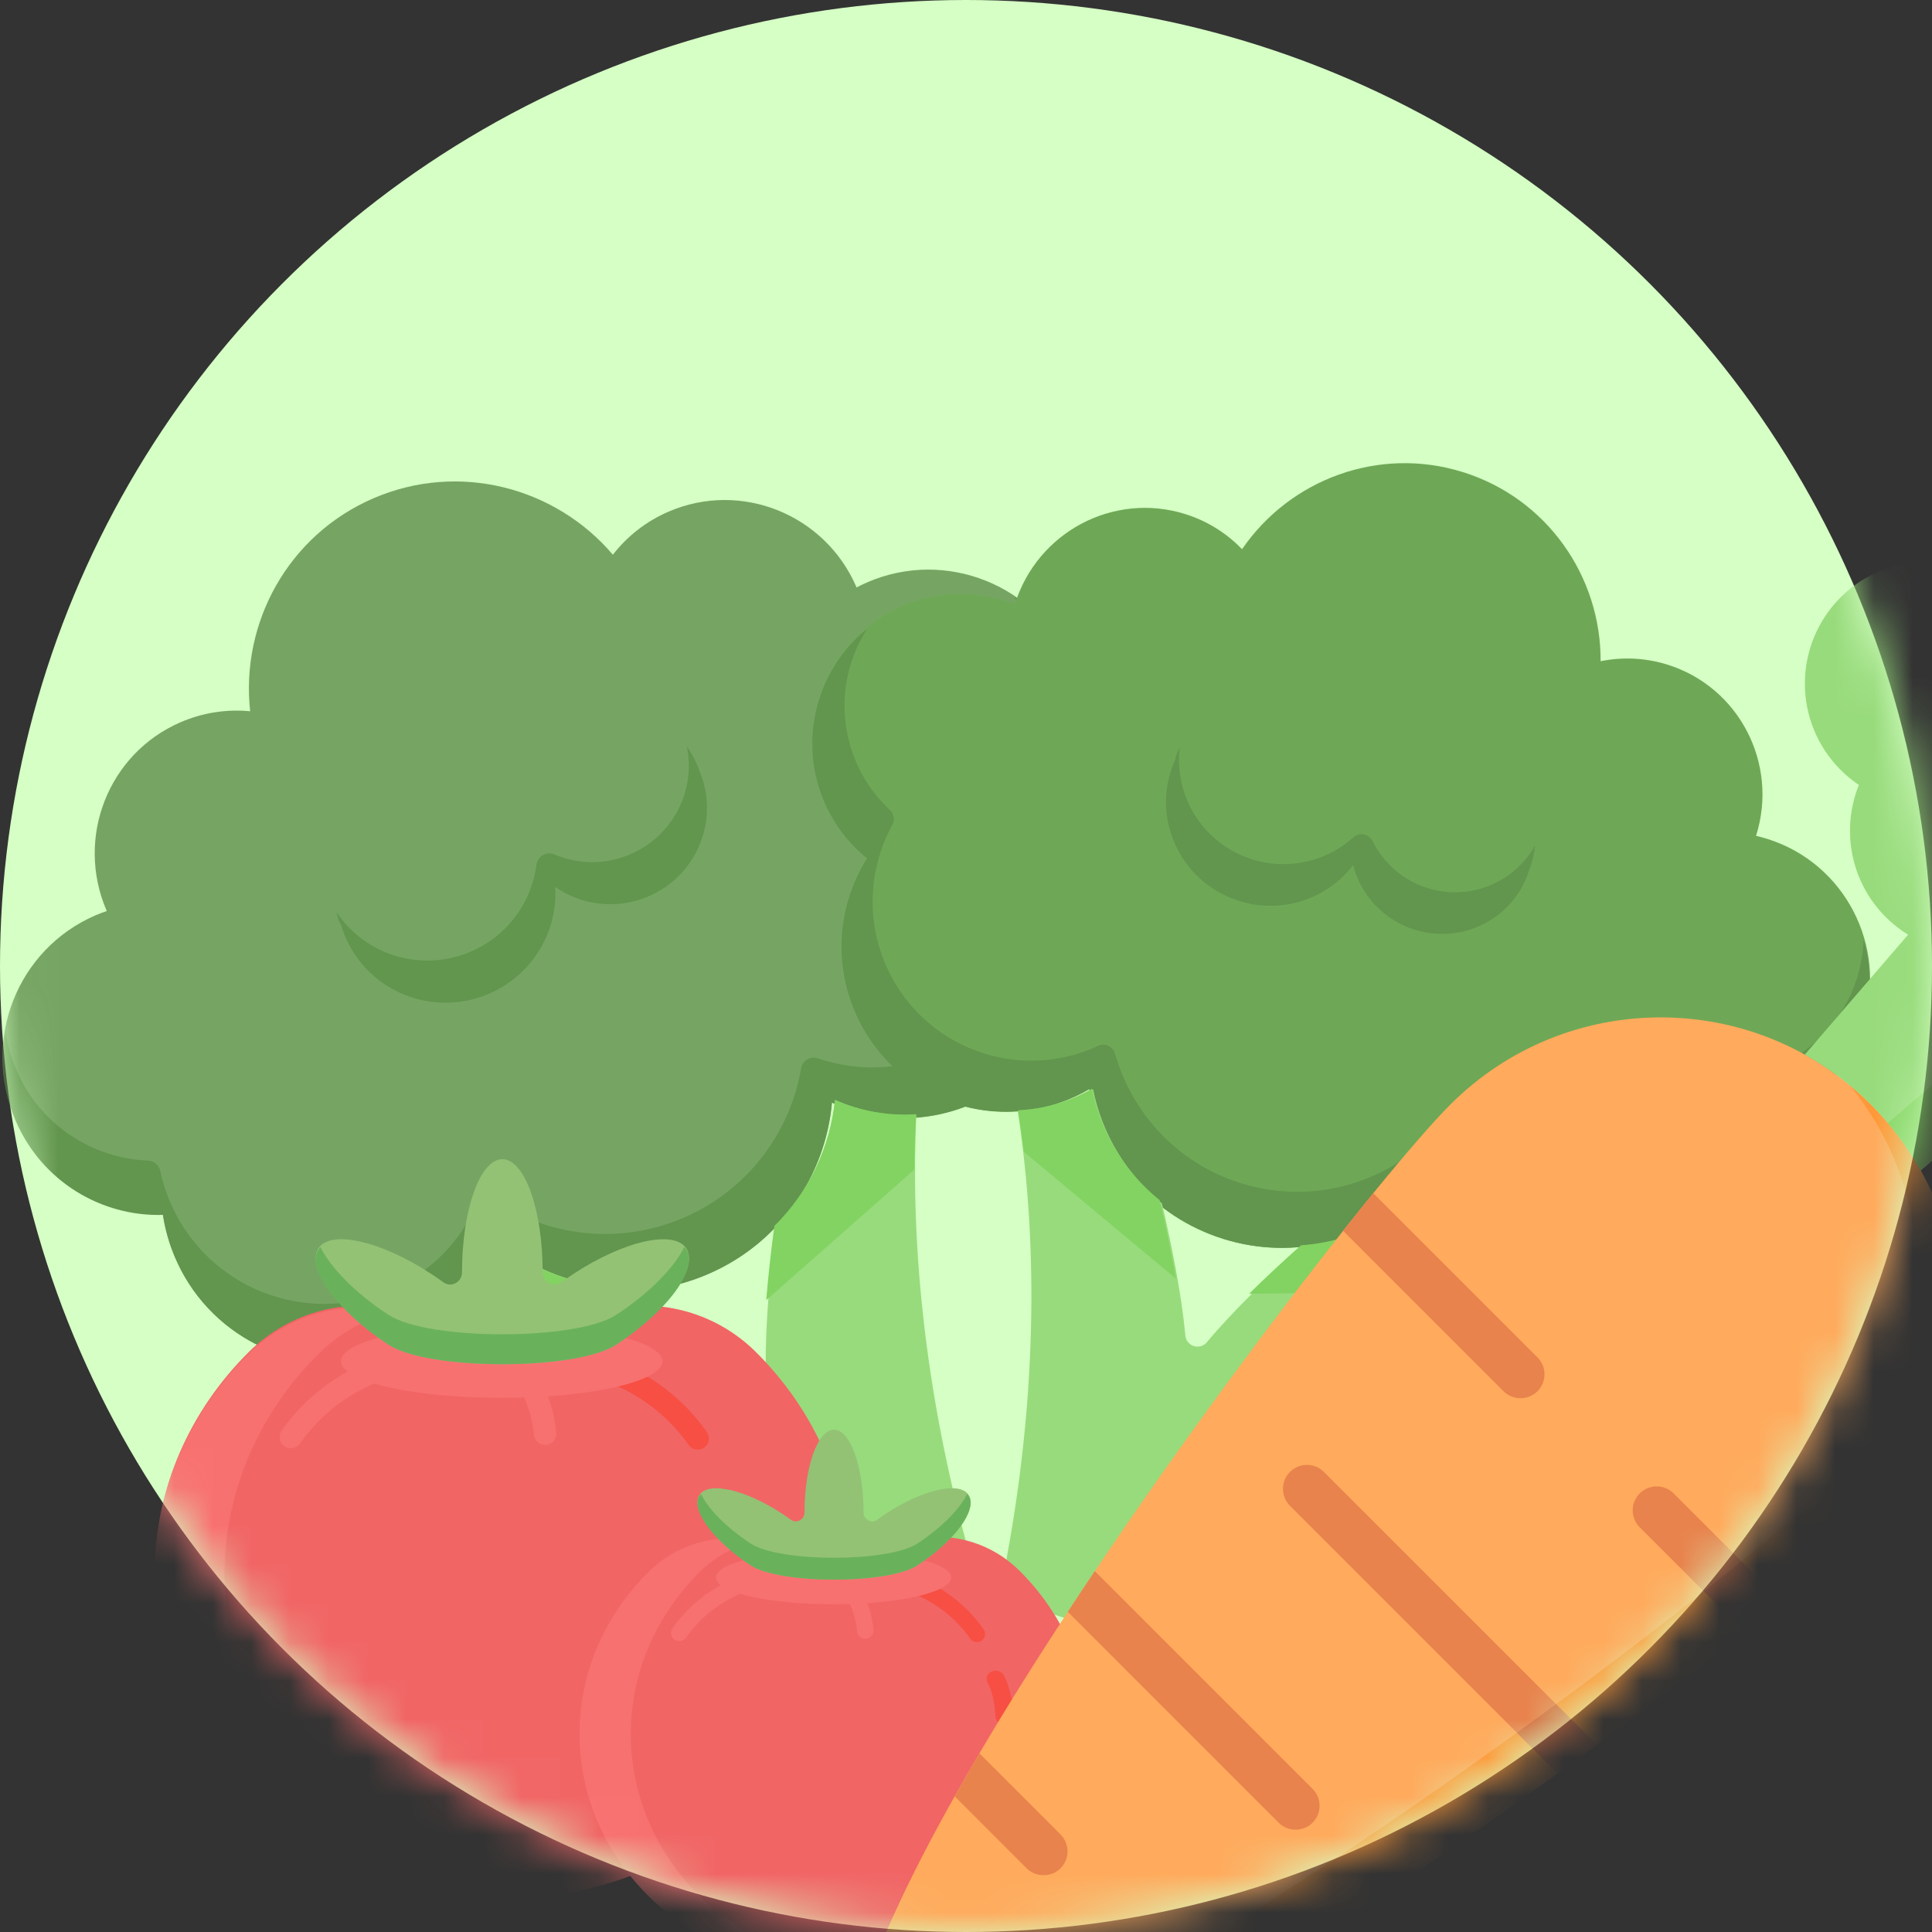 <svg width="50" height="50" viewBox="0 0 50 50" fill="none" xmlns="http://www.w3.org/2000/svg">
<rect x="0" y="0" width="50" height="50" fill="#333333" stroke="none"/>
<circle cx="25" cy="25" r="25" transform="rotate(-180 25 25)" fill="#D5FFC4"/>
<mask id="mask0" mask-type="alpha" maskUnits="userSpaceOnUse" x="0" y="0" width="50" height="50">
<circle cx="25" cy="25" r="25" transform="rotate(-180 25 25)" fill="#EBFFD7"/>
</mask>
<g mask="url(#mask0)">
<path d="M27.72 17.182C26.838 15.139 24.479 14.192 22.45 15.068C22.353 15.109 22.26 15.155 22.168 15.203C22.167 15.199 22.165 15.195 22.163 15.191C21.35 13.307 19.174 12.434 17.303 13.241C16.716 13.494 16.229 13.883 15.861 14.356C14.371 12.604 11.871 11.944 9.664 12.896C7.456 13.849 6.222 16.121 6.474 18.407C5.878 18.35 5.261 18.438 4.674 18.691C2.803 19.498 1.945 21.68 2.758 23.565C2.76 23.569 2.762 23.573 2.764 23.577C2.666 23.61 2.569 23.647 2.472 23.688C0.443 24.564 -0.487 26.93 0.395 28.974C1.07 30.539 2.613 31.459 4.209 31.412C4.266 31.793 4.372 32.174 4.532 32.544C5.52 34.835 8.165 35.896 10.439 34.914C11.644 34.395 12.502 33.406 12.897 32.252C14.394 33.431 16.465 33.776 18.327 32.972C20.19 32.168 21.359 30.425 21.528 28.527C22.639 29.032 23.948 29.085 25.152 28.566C27.426 27.584 28.468 24.932 27.48 22.642C27.32 22.271 27.116 21.933 26.878 21.63C28.007 20.501 28.396 18.747 27.72 17.182Z" fill="#76A563"/>
<path d="M27.739 17.227C27.412 16.469 26.879 15.864 26.235 15.447C26.447 15.712 26.629 16.008 26.77 16.335C27.381 17.752 27.08 19.331 26.129 20.417C26.029 20.532 26.025 20.7 26.112 20.826C26.273 21.058 26.413 21.309 26.53 21.578C27.478 23.776 26.47 26.325 24.278 27.27C23.251 27.714 22.146 27.726 21.165 27.389C20.972 27.323 20.768 27.448 20.733 27.649C20.447 29.31 19.357 30.796 17.697 31.513C16.037 32.229 14.207 32.003 12.802 31.072C12.632 30.959 12.401 31.021 12.317 31.207C11.889 32.153 11.122 32.947 10.095 33.391C7.903 34.337 5.357 33.322 4.409 31.124C4.292 30.855 4.206 30.58 4.147 30.304C4.116 30.155 3.991 30.042 3.839 30.036C2.396 29.983 1.04 29.118 0.429 27.701C0.288 27.375 0.197 27.04 0.149 26.704C0.011 27.458 0.086 28.261 0.413 29.018C1.086 30.576 2.625 31.491 4.221 31.441C4.291 31.918 4.439 32.392 4.674 32.849C5.696 34.835 8.055 35.777 10.155 35.032C11.509 34.552 12.474 33.503 12.901 32.263C14.395 33.435 16.464 33.776 18.326 32.972C20.189 32.168 21.361 30.43 21.532 28.538C22.728 29.079 24.152 29.096 25.43 28.441C27.413 27.424 28.347 25.061 27.603 22.954C27.432 22.47 27.188 22.037 26.889 21.659C28.02 20.532 28.411 18.785 27.739 17.227Z" fill="#62954E"/>
<path d="M21.615 28.466C21.501 29.699 20.958 30.868 20.075 31.754C19.93 32.927 19.803 34.289 19.818 35.4C19.821 35.693 19.467 35.846 19.256 35.642C18.458 34.87 17.38 34.028 16.427 33.328C15.176 33.363 13.954 32.956 12.978 32.193C12.744 32.868 12.348 33.485 11.818 33.986C13.969 35.828 16.849 38.835 19.49 43.358C19.82 43.924 20.522 44.152 21.124 43.892L24.538 42.419C25.141 42.159 25.456 41.491 25.271 40.863C23.792 35.839 23.58 31.681 23.715 28.852C22.987 28.895 22.267 28.758 21.615 28.466Z" fill="#98DB7C"/>
<path d="M21.607 28.469C21.483 29.688 20.931 30.846 20.041 31.727C19.959 32.337 19.883 32.997 19.83 33.646L23.662 30.269C23.666 29.759 23.683 29.28 23.708 28.835C22.978 28.882 22.258 28.753 21.607 28.469Z" fill="#82D361"/>
<path d="M16.325 33.303C15.099 33.341 13.902 32.947 12.947 32.206C12.716 32.865 12.327 33.468 11.806 33.958C12.08 34.19 12.366 34.443 12.661 34.715L18.052 34.634C17.489 34.17 16.885 33.712 16.325 33.303Z" fill="#82D361"/>
<path d="M17.775 19.318C18.012 20.447 17.425 21.627 16.317 22.106C15.663 22.388 14.956 22.37 14.35 22.114C14.143 22.026 13.911 22.157 13.883 22.379C13.761 23.338 13.146 24.212 12.188 24.625C10.909 25.177 9.451 24.72 8.712 23.608C8.746 23.831 8.826 23.93 8.826 23.93C8.858 24.041 8.896 24.15 8.943 24.258C9.558 25.683 11.222 26.336 12.659 25.716C13.785 25.23 14.438 24.106 14.371 22.956C15.054 23.431 15.963 23.552 16.787 23.196C18.051 22.651 18.637 21.192 18.096 19.939C18.096 19.939 18.004 19.637 17.775 19.318Z" fill="#62954E"/>
<path d="M48.222 26.5C48.853 24.48 47.739 22.335 45.733 21.709C45.637 21.679 45.542 21.654 45.446 21.632C45.447 21.628 45.449 21.624 45.45 21.62C46.032 19.757 45.004 17.779 43.154 17.201C42.574 17.02 41.981 16.999 41.424 17.112C41.435 14.925 40.042 12.899 37.859 12.218C35.677 11.536 33.379 12.41 32.144 14.214C31.75 13.803 31.25 13.484 30.67 13.303C28.82 12.725 26.849 13.767 26.267 15.63C26.266 15.634 26.265 15.638 26.264 15.642C26.173 15.606 26.08 15.571 25.985 15.542C23.979 14.915 21.841 16.045 21.21 18.065C20.727 19.612 21.269 21.232 22.449 22.187C22.254 22.497 22.095 22.837 21.98 23.204C21.273 25.468 22.523 27.872 24.771 28.575C25.961 28.946 27.193 28.766 28.193 28.178C28.542 29.956 29.821 31.488 31.662 32.063C33.504 32.638 35.428 32.106 36.726 30.842C37.214 31.895 38.124 32.744 39.315 33.116C41.562 33.818 43.958 32.552 44.665 30.288C44.78 29.921 44.842 29.551 44.858 29.185C46.372 29.071 47.739 28.047 48.222 26.5Z" fill="#6EA856"/>
<path d="M48.209 26.544C48.443 25.795 48.434 25.029 48.228 24.329C48.217 24.651 48.164 24.977 48.063 25.3C47.625 26.701 46.43 27.653 45.071 27.847C44.927 27.867 44.82 27.987 44.805 28.131C44.777 28.398 44.723 28.666 44.64 28.932C43.961 31.105 41.654 32.318 39.487 31.641C38.472 31.324 37.668 30.648 37.17 29.797C37.072 29.629 36.847 29.593 36.697 29.717C35.462 30.737 33.754 31.133 32.113 30.62C30.472 30.108 29.293 28.811 28.857 27.268C28.804 27.082 28.599 26.984 28.423 27.066C27.528 27.482 26.483 27.58 25.468 27.263C23.301 26.586 22.094 24.276 22.772 22.104C22.855 21.837 22.963 21.586 23.092 21.351C23.162 21.223 23.142 21.064 23.036 20.966C22.028 20.033 21.587 18.57 22.024 17.169C22.125 16.846 22.267 16.548 22.441 16.276C21.874 16.735 21.431 17.36 21.197 18.109C20.716 19.649 21.259 21.263 22.44 22.216C22.196 22.603 22.008 23.037 21.895 23.512C21.4 25.578 22.518 27.719 24.494 28.484C25.768 28.977 27.113 28.819 28.19 28.189C28.54 29.96 29.821 31.488 31.662 32.063C33.504 32.638 35.426 32.111 36.722 30.854C37.249 31.984 38.265 32.88 39.593 33.199C41.653 33.695 43.791 32.57 44.56 30.59C44.737 30.135 44.83 29.671 44.849 29.213C46.363 29.102 47.728 28.084 48.209 26.544Z" fill="#62954E"/>
<path d="M36.826 30.852C35.979 31.671 34.864 32.177 33.678 32.269C32.846 33.025 31.91 33.928 31.232 34.738C31.053 34.952 30.702 34.843 30.677 34.564C30.58 33.513 30.325 32.237 30.071 31.142C29.148 30.392 28.519 29.341 28.288 28.186C27.701 28.528 27.033 28.728 26.34 28.76C26.749 31.421 26.962 35.375 26.062 40.273C25.95 40.885 26.315 41.485 26.91 41.671L30.285 42.725C30.88 42.911 31.522 42.625 31.778 42.058C33.825 37.518 36.25 34.388 38.101 32.433C37.55 32.012 37.114 31.467 36.826 30.852Z" fill="#98DB7C"/>
<path d="M36.818 30.85C35.974 31.652 34.858 32.145 33.669 32.228C33.233 32.617 32.769 33.046 32.328 33.481L37.185 33.422C37.504 33.056 37.812 32.721 38.106 32.416C37.551 31.998 37.111 31.458 36.818 30.85Z" fill="#82D361"/>
<path d="M30.013 31.061C29.106 30.328 28.487 29.302 28.258 28.177C27.683 28.508 27.028 28.702 26.349 28.732C26.402 29.07 26.452 29.429 26.496 29.808L30.433 33.091C30.315 32.408 30.164 31.703 30.013 31.061Z" fill="#82D361"/>
<path d="M39.727 21.877C39.199 22.837 38.044 23.325 36.948 22.983C36.302 22.781 35.803 22.33 35.525 21.77C35.43 21.578 35.182 21.529 35.024 21.671C34.341 22.287 33.356 22.536 32.41 22.24C31.145 21.846 30.377 20.612 30.534 19.352C30.42 19.533 30.416 19.655 30.416 19.655C30.371 19.755 30.331 19.857 30.297 19.964C29.857 21.373 30.652 22.875 32.073 23.318C33.186 23.666 34.353 23.26 35.018 22.39C35.216 23.155 35.797 23.806 36.612 24.061C37.861 24.451 39.188 23.762 39.574 22.523C39.575 22.523 39.695 22.249 39.727 21.877Z" fill="#62954E"/>
<path d="M22 40.739C22 45.377 17.971 49.137 13 49.137C8.03 49.137 4 45.377 4 40.739C4 38.511 4.93 36.485 6.447 34.982C7.384 34.054 8.71 33.629 10.011 33.845C10.917 33.995 11.931 34.079 13 34.079C14.07 34.079 15.084 33.995 15.99 33.845C17.29 33.629 18.617 34.054 19.554 34.982C21.071 36.485 22 38.511 22 40.739Z" fill="#F16565"/>
<path d="M13.889 49.095C13.591 49.123 13.289 49.137 12.984 49.137C8.023 49.137 4 45.389 4 40.766C4 38.545 4.928 36.527 6.443 35.029C7.377 34.103 8.702 33.68 10 33.895C10.086 33.909 10.174 33.923 10.263 33.936C9.512 34.1 8.813 34.474 8.252 35.029C6.738 36.527 5.81 38.545 5.81 40.766C5.81 45.105 9.352 48.672 13.889 49.095Z" fill="#F87171"/>
<path d="M7.526 37.48C7.469 37.48 7.41 37.463 7.36 37.428C7.23 37.336 7.199 37.156 7.29 37.025C8.34 35.538 9.824 35.064 10.616 34.913C10.772 34.884 10.924 34.987 10.953 35.144C10.983 35.3 10.88 35.451 10.723 35.481C10.018 35.615 8.695 36.037 7.762 37.358C7.706 37.438 7.617 37.48 7.526 37.48Z" fill="#F87171"/>
<path d="M18.057 37.516C17.966 37.516 17.877 37.474 17.821 37.394C16.479 35.492 14.331 35.45 14.31 35.45C14.15 35.449 14.022 35.318 14.024 35.159C14.025 35 14.154 34.873 14.312 34.873H14.315C14.415 34.874 16.782 34.92 18.293 37.061C18.385 37.191 18.354 37.371 18.223 37.464C18.173 37.499 18.115 37.516 18.057 37.516Z" fill="#F74F43"/>
<path d="M14.107 37.393C13.96 37.393 13.834 37.281 13.819 37.132C13.759 36.509 13.547 36.081 13.379 35.832C13.211 35.581 13.058 35.462 13.056 35.461C12.928 35.367 12.9 35.186 12.995 35.058C13.09 34.929 13.271 34.902 13.399 34.996C13.434 35.022 14.255 35.643 14.394 37.076C14.41 37.235 14.293 37.376 14.135 37.392C14.125 37.392 14.116 37.393 14.107 37.393Z" fill="#F87171"/>
<path d="M17.142 35.229C17.142 34.706 15.281 34.282 12.984 34.282C10.687 34.282 8.825 34.706 8.825 35.229C8.825 35.752 10.687 36.176 12.984 36.176C15.281 36.176 17.142 35.752 17.142 35.229Z" fill="#F87171"/>
<path d="M10.053 34.796C11.082 35.475 14.92 35.475 15.948 34.796C17.263 33.928 18.077 32.817 17.766 32.316C17.456 31.814 16.138 32.111 14.823 32.98C14.722 33.047 14.624 33.115 14.529 33.184C14.325 33.334 14.044 33.184 14.044 32.925C14.044 32.923 14.044 32.921 14.044 32.918C14.044 31.307 13.577 30 13.001 30C12.424 30 11.957 31.307 11.957 32.918V32.925C11.957 33.184 11.677 33.334 11.473 33.184C11.378 33.115 11.28 33.047 11.178 32.98C9.863 32.111 8.546 31.814 8.235 32.316C7.925 32.817 8.739 33.928 10.053 34.796Z" fill="#93C275"/>
<path d="M15.948 34.801C14.92 35.474 11.082 35.474 10.054 34.801C8.739 33.941 7.925 32.842 8.235 32.346C8.252 32.319 8.271 32.295 8.293 32.274C8.552 32.804 9.196 33.467 10.054 34.028C11.082 34.7 14.92 34.7 15.948 34.028C16.806 33.467 17.45 32.804 17.709 32.274C17.73 32.295 17.75 32.319 17.766 32.346C18.077 32.842 17.263 33.941 15.948 34.801Z" fill="#6AB15C"/>
<path d="M19.029 40.421C18.858 40.421 18.717 40.299 18.711 40.145C18.68 39.378 18.439 38.951 18.437 38.947C18.355 38.807 18.413 38.634 18.569 38.56C18.724 38.485 18.916 38.538 18.999 38.678C19.012 38.7 19.31 39.214 19.347 40.124C19.353 40.282 19.216 40.415 19.04 40.421C19.037 40.421 19.032 40.421 19.029 40.421Z" fill="#F74F43"/>
<path d="M28.169 44.856C28.169 48.249 25.221 51 21.584 51C17.948 51 15 48.249 15 44.856C15 43.226 15.68 41.744 16.79 40.645C17.476 39.965 18.446 39.655 19.397 39.812C20.06 39.922 20.802 39.984 21.584 39.984C22.367 39.984 23.109 39.922 23.772 39.812C24.723 39.655 25.693 39.965 26.379 40.645C27.489 41.744 28.169 43.226 28.169 44.856Z" fill="#F16565"/>
<path d="M22.234 50.969C22.017 50.99 21.796 51 21.572 51C17.943 51 15 48.258 15 44.876C15 43.252 15.679 41.775 16.787 40.679C17.471 40.002 18.44 39.693 19.389 39.849C19.453 39.86 19.517 39.87 19.582 39.88C19.033 40 18.521 40.273 18.111 40.679C17.003 41.775 16.324 43.252 16.324 44.876C16.324 48.05 18.916 50.66 22.234 50.969Z" fill="#F87171"/>
<path d="M17.58 42.472C17.538 42.472 17.495 42.46 17.458 42.434C17.363 42.367 17.34 42.235 17.407 42.139C18.175 41.051 19.261 40.704 19.84 40.594C19.955 40.573 20.065 40.648 20.087 40.763C20.109 40.877 20.033 40.988 19.919 41.01C19.402 41.108 18.434 41.416 17.753 42.383C17.711 42.441 17.646 42.472 17.58 42.472Z" fill="#F87171"/>
<path d="M25.284 42.499C25.218 42.499 25.152 42.468 25.111 42.409C24.129 41.018 22.558 40.987 22.542 40.987C22.426 40.986 22.332 40.891 22.333 40.774C22.334 40.658 22.429 40.565 22.544 40.565H22.546C22.62 40.565 24.351 40.599 25.456 42.166C25.524 42.261 25.501 42.393 25.405 42.46C25.369 42.486 25.326 42.499 25.284 42.499Z" fill="#F74F43"/>
<path d="M22.394 42.408C22.286 42.408 22.194 42.327 22.184 42.218C22.139 41.762 21.984 41.449 21.862 41.266C21.739 41.083 21.626 40.996 21.625 40.995C21.532 40.926 21.511 40.794 21.581 40.7C21.65 40.606 21.782 40.586 21.876 40.655C21.902 40.674 22.502 41.128 22.604 42.177C22.615 42.293 22.53 42.396 22.414 42.407C22.407 42.408 22.401 42.408 22.394 42.408Z" fill="#F87171"/>
<path d="M24.615 40.825C24.615 40.443 23.253 40.132 21.573 40.132C19.892 40.132 18.53 40.443 18.53 40.825C18.53 41.208 19.892 41.519 21.573 41.519C23.253 41.519 24.615 41.208 24.615 40.825Z" fill="#F87171"/>
<path d="M19.429 40.509C20.181 41.005 22.989 41.005 23.741 40.509C24.703 39.873 25.298 39.061 25.071 38.694C24.844 38.327 23.88 38.545 22.918 39.18C22.844 39.229 22.772 39.279 22.703 39.33C22.553 39.439 22.348 39.329 22.348 39.14C22.348 39.138 22.348 39.137 22.348 39.135C22.348 37.956 22.006 37 21.585 37C21.163 37 20.821 37.956 20.821 39.135V39.14C20.822 39.329 20.616 39.439 20.467 39.33C20.398 39.279 20.326 39.229 20.251 39.18C19.29 38.545 18.326 38.327 18.099 38.694C17.871 39.061 18.467 39.873 19.429 40.509Z" fill="#93C275"/>
<path d="M23.741 40.513C22.989 41.004 20.181 41.004 19.429 40.513C18.467 39.883 17.871 39.079 18.099 38.716C18.111 38.697 18.125 38.679 18.141 38.664C18.33 39.052 18.801 39.536 19.429 39.947C20.181 40.438 22.989 40.438 23.741 39.947C24.368 39.536 24.84 39.052 25.029 38.664C25.045 38.679 25.059 38.697 25.071 38.716C25.298 39.079 24.703 39.883 23.741 40.513Z" fill="#6AB15C"/>
<path d="M25.994 44.624C25.87 44.624 25.767 44.535 25.762 44.422C25.739 43.861 25.564 43.548 25.562 43.546C25.501 43.443 25.544 43.316 25.658 43.262C25.772 43.208 25.913 43.247 25.973 43.349C25.982 43.364 26.201 43.741 26.227 44.407C26.232 44.522 26.132 44.619 26.003 44.624C26 44.624 25.997 44.624 25.994 44.624Z" fill="#F74F43"/>
<path d="M48.417 39.462C47.979 39.901 47.178 40.597 46.12 41.46C45.817 41.707 45.491 41.968 45.147 42.24C44.039 43.119 42.736 44.115 41.323 45.156C40.991 45.4 40.653 45.647 40.309 45.895C33.346 50.932 24.331 56.545 22.392 54.608C21.325 53.54 22.549 50.325 24.706 46.489C24.911 46.123 25.125 45.751 25.347 45.376C26.049 44.185 26.824 42.95 27.635 41.714C27.865 41.363 28.099 41.011 28.334 40.66C30.532 37.387 32.908 34.189 34.76 31.853C35.032 31.509 35.293 31.183 35.54 30.88C36.403 29.822 37.099 29.021 37.538 28.583C40.542 25.579 45.413 25.579 48.417 28.583C51.421 31.587 51.421 36.458 48.417 39.462Z" fill="#FFAA5C"/>
<path d="M48.417 28.583C48.239 28.406 48.055 28.239 47.865 28.082C50.358 31.104 50.191 35.583 47.364 38.41C44.538 41.236 26.651 54.811 22.044 53.903C22.101 54.192 22.215 54.43 22.392 54.607C25.396 57.611 45.413 42.466 48.416 39.462C51.421 36.458 51.421 31.587 48.417 28.583Z" fill="#FF9838"/>
<path d="M62.075 25.436C63.308 24.203 63.308 22.204 62.075 20.971C61.788 20.683 61.458 20.464 61.107 20.31C62.028 19.074 61.927 17.317 60.805 16.195C59.683 15.073 57.926 14.973 56.69 15.893C56.536 15.542 56.317 15.212 56.029 14.925C54.796 13.692 52.797 13.692 51.564 14.925C51.543 14.946 51.522 14.969 51.501 14.991C50.287 14.255 48.684 14.411 47.635 15.46C46.402 16.693 46.402 18.692 47.635 19.925C47.782 20.072 47.941 20.202 48.108 20.314C47.647 21.454 47.878 22.809 48.803 23.733C48.981 23.911 49.175 24.063 49.381 24.19L46.707 27.295C47.319 27.635 47.897 28.063 48.417 28.583C48.937 29.103 49.365 29.681 49.706 30.294L52.811 27.619C52.937 27.825 53.089 28.019 53.267 28.198C54.192 29.122 55.546 29.353 56.686 28.892C56.798 29.059 56.928 29.218 57.075 29.366C58.308 30.598 60.307 30.598 61.54 29.366C62.589 28.317 62.745 26.713 62.009 25.499C62.031 25.478 62.054 25.457 62.075 25.436Z" fill="#98DB7C"/>
<path d="M62.01 25.498C62.032 25.477 62.054 25.457 62.076 25.435C63.309 24.202 63.309 22.203 62.076 20.971C61.895 20.789 61.696 20.635 61.487 20.507C62.541 22.543 61.571 23.842 61.14 24.28C61.034 24.387 60.995 24.542 61.037 24.686C61.231 25.337 61.621 27.171 60.35 28.443C59.304 29.49 57.573 29.5 56.382 28.621C56.158 28.456 55.965 28.268 55.801 28.065C55.698 27.938 55.526 27.885 55.37 27.933C54.29 28.262 53.069 27.999 52.216 27.145C52.141 27.071 52.071 26.993 52.005 26.913C51.858 26.733 51.593 26.71 51.416 26.861L48.858 29.065C49.185 29.452 49.467 29.863 49.706 30.293L52.811 27.619C52.938 27.824 53.089 28.019 53.267 28.197C54.192 29.122 55.546 29.353 56.686 28.892C56.882 29.182 57.129 29.448 57.434 29.674C58.625 30.552 60.296 30.479 61.402 29.496C62.575 28.453 62.777 26.764 62.01 25.498Z" fill="#82D361"/>
<path d="M39.789 36.006C39.55 36.244 39.152 36.246 38.912 36.006L34.759 31.852C35.031 31.509 35.292 31.183 35.539 30.879L39.789 35.129C40.032 35.371 40.032 35.764 39.789 36.006Z" fill="#E8834D"/>
<path d="M41.324 45.155C40.991 45.399 40.653 45.646 40.309 45.894L33.385 38.97C33.143 38.727 33.143 38.335 33.385 38.093C33.627 37.851 34.02 37.851 34.261 38.093L41.324 45.155Z" fill="#E8834D"/>
<path d="M33.969 47.173C33.731 47.411 33.331 47.411 33.093 47.173L27.634 41.714C27.864 41.363 28.098 41.012 28.333 40.66L33.969 46.296C34.211 46.538 34.211 46.931 33.969 47.173Z" fill="#E8834D"/>
<path d="M27.446 48.352C27.207 48.59 26.808 48.589 26.569 48.352L24.707 46.489C24.912 46.123 25.126 45.751 25.347 45.376L27.446 47.475C27.688 47.717 27.688 48.109 27.446 48.352Z" fill="#E8834D"/>
<path d="M45.15 42.24L42.436 39.526C42.194 39.284 42.194 38.891 42.436 38.649C42.678 38.407 43.071 38.407 43.313 38.649L46.122 41.459L45.15 42.24Z" fill="#E8834D"/>
<path d="M41.323 45.156C40.99 45.4 40.652 45.647 40.308 45.895L39.256 44.843C39.599 44.595 39.937 44.348 40.27 44.103L41.323 45.156Z" fill="#D66E41"/>
<path d="M44.095 41.188L45.147 42.241L46.046 41.521L46.12 41.46L45.068 40.407L44.095 41.188Z" fill="#D66E41"/>
</g>
</svg>
